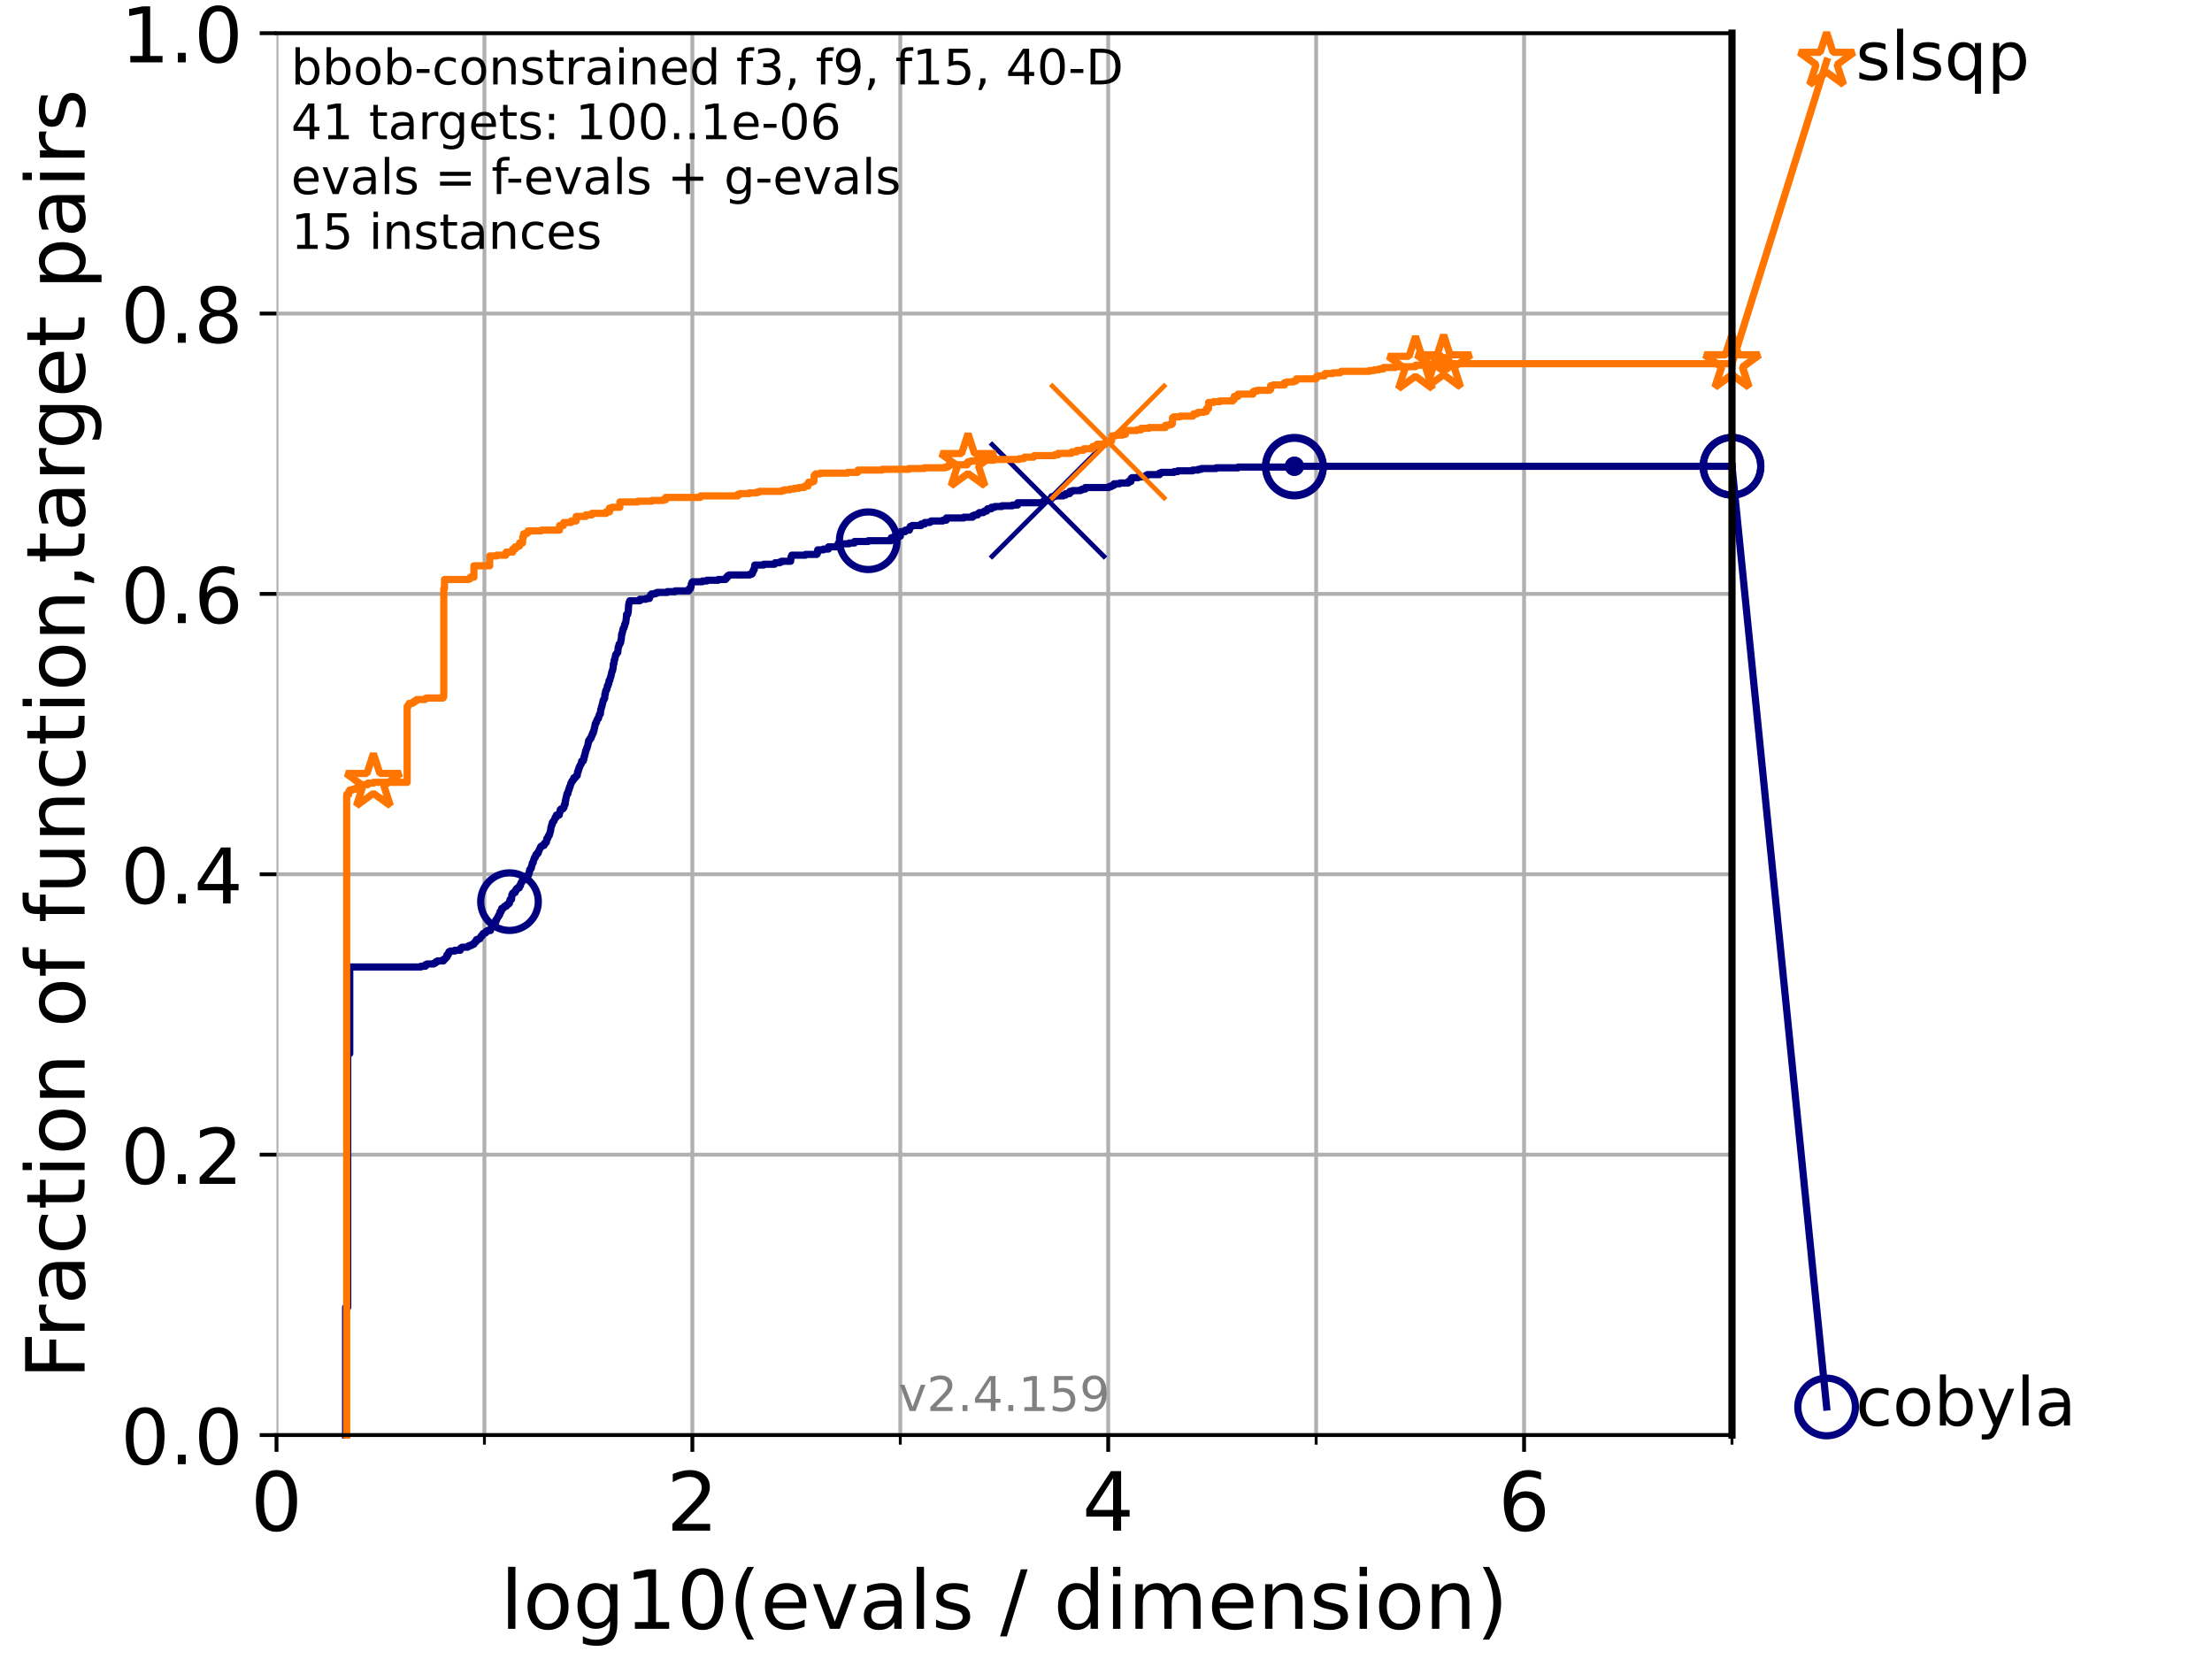 <?xml version="1.0" encoding="utf-8" standalone="no"?>
<!DOCTYPE svg PUBLIC "-//W3C//DTD SVG 1.1//EN"
  "http://www.w3.org/Graphics/SVG/1.1/DTD/svg11.dtd">
<!-- Created with matplotlib (https://matplotlib.org/) -->
<svg height="345.6pt" version="1.1" viewBox="0 0 460.8 345.6" width="460.8pt" xmlns="http://www.w3.org/2000/svg" xmlns:xlink="http://www.w3.org/1999/xlink">
 <defs>
  <style type="text/css">*{stroke-linecap:butt;stroke-linejoin:round;}</style>
 </defs>
 <g id="figure_1">
  <g id="patch_1">
   <path d="M 0 345.6 
L 460.8 345.6 
L 460.8 0 
L 0 0 
z
" style="fill:#ffffff;"/>
  </g>
  <g id="axes_1">
   <g id="patch_2">
    <path d="M 57.6 298.944 
L 360.806 298.944 
L 360.806 6.912 
L 57.6 6.912 
z
" style="fill:#ffffff;"/>
   </g>
   <g id="matplotlib.axis_1">
    <g id="xtick_1">
     <g id="line2d_1">
      <path clip-path="url(#pb25c9e52d6)" d="M 57.6 298.944 
L 57.6 6.912 
" style="fill:none;stroke:#b0b0b0;stroke-linecap:square;stroke-width:0.8;"/>
     </g>
     <g id="line2d_2">
      <defs>
       <path d="M 0 0 
L 0 3.5 
" id="m0a44d17d55" style="stroke:#000000;stroke-width:0.8;"/>
      </defs>
      <g>
       <use style="stroke:#000000;stroke-width:0.8;" x="57.6" xlink:href="#m0a44d17d55" y="298.944"/>
      </g>
     </g>
     <g id="text_1">
      <!-- 0 -->
      <g transform="translate(52.192 318.861)scale(0.17 -0.17)">
       <defs>
        <path d="M 31.781 66.406 
Q 24.172 66.406 20.328 58.906 
Q 16.5 51.422 16.5 36.375 
Q 16.5 21.391 20.328 13.891 
Q 24.172 6.391 31.781 6.391 
Q 39.453 6.391 43.281 13.891 
Q 47.125 21.391 47.125 36.375 
Q 47.125 51.422 43.281 58.906 
Q 39.453 66.406 31.781 66.406 
z
M 31.781 74.219 
Q 44.047 74.219 50.516 64.516 
Q 56.984 54.828 56.984 36.375 
Q 56.984 17.969 50.516 8.266 
Q 44.047 -1.422 31.781 -1.422 
Q 19.531 -1.422 13.062 8.266 
Q 6.594 17.969 6.594 36.375 
Q 6.594 54.828 13.062 64.516 
Q 19.531 74.219 31.781 74.219 
z
" id="DejaVuSans-48"/>
       </defs>
       <use xlink:href="#DejaVuSans-48"/>
      </g>
     </g>
    </g>
    <g id="xtick_2">
     <g id="line2d_3">
      <path clip-path="url(#pb25c9e52d6)" d="M 144.23 298.944 
L 144.23 6.912 
" style="fill:none;stroke:#b0b0b0;stroke-linecap:square;stroke-width:0.8;"/>
     </g>
     <g id="line2d_4">
      <g>
       <use style="stroke:#000000;stroke-width:0.8;" x="144.23" xlink:href="#m0a44d17d55" y="298.944"/>
      </g>
     </g>
     <g id="text_2">
      <!-- 2 -->
      <g transform="translate(138.822 318.861)scale(0.17 -0.17)">
       <defs>
        <path d="M 19.188 8.297 
L 53.609 8.297 
L 53.609 0 
L 7.328 0 
L 7.328 8.297 
Q 12.938 14.109 22.625 23.891 
Q 32.328 33.688 34.812 36.531 
Q 39.547 41.844 41.422 45.531 
Q 43.312 49.219 43.312 52.781 
Q 43.312 58.594 39.234 62.25 
Q 35.156 65.922 28.609 65.922 
Q 23.969 65.922 18.812 64.312 
Q 13.672 62.703 7.812 59.422 
L 7.812 69.391 
Q 13.766 71.781 18.938 73 
Q 24.125 74.219 28.422 74.219 
Q 39.75 74.219 46.484 68.547 
Q 53.219 62.891 53.219 53.422 
Q 53.219 48.922 51.531 44.891 
Q 49.859 40.875 45.406 35.406 
Q 44.188 33.984 37.641 27.219 
Q 31.109 20.453 19.188 8.297 
z
" id="DejaVuSans-50"/>
       </defs>
       <use xlink:href="#DejaVuSans-50"/>
      </g>
     </g>
    </g>
    <g id="xtick_3">
     <g id="line2d_5">
      <path clip-path="url(#pb25c9e52d6)" d="M 230.861 298.944 
L 230.861 6.912 
" style="fill:none;stroke:#b0b0b0;stroke-linecap:square;stroke-width:0.8;"/>
     </g>
     <g id="line2d_6">
      <g>
       <use style="stroke:#000000;stroke-width:0.8;" x="230.861" xlink:href="#m0a44d17d55" y="298.944"/>
      </g>
     </g>
     <g id="text_3">
      <!-- 4 -->
      <g transform="translate(225.453 318.861)scale(0.17 -0.17)">
       <defs>
        <path d="M 37.797 64.312 
L 12.891 25.391 
L 37.797 25.391 
z
M 35.203 72.906 
L 47.609 72.906 
L 47.609 25.391 
L 58.016 25.391 
L 58.016 17.188 
L 47.609 17.188 
L 47.609 0 
L 37.797 0 
L 37.797 17.188 
L 4.891 17.188 
L 4.891 26.703 
z
" id="DejaVuSans-52"/>
       </defs>
       <use xlink:href="#DejaVuSans-52"/>
      </g>
     </g>
    </g>
    <g id="xtick_4">
     <g id="line2d_7">
      <path clip-path="url(#pb25c9e52d6)" d="M 317.491 298.944 
L 317.491 6.912 
" style="fill:none;stroke:#b0b0b0;stroke-linecap:square;stroke-width:0.8;"/>
     </g>
     <g id="line2d_8">
      <g>
       <use style="stroke:#000000;stroke-width:0.8;" x="317.491" xlink:href="#m0a44d17d55" y="298.944"/>
      </g>
     </g>
     <g id="text_4">
      <!-- 6 -->
      <g transform="translate(312.083 318.861)scale(0.17 -0.17)">
       <defs>
        <path d="M 33.016 40.375 
Q 26.375 40.375 22.484 35.828 
Q 18.609 31.297 18.609 23.391 
Q 18.609 15.531 22.484 10.953 
Q 26.375 6.391 33.016 6.391 
Q 39.656 6.391 43.531 10.953 
Q 47.406 15.531 47.406 23.391 
Q 47.406 31.297 43.531 35.828 
Q 39.656 40.375 33.016 40.375 
z
M 52.594 71.297 
L 52.594 62.312 
Q 48.875 64.062 45.094 64.984 
Q 41.312 65.922 37.594 65.922 
Q 27.828 65.922 22.672 59.328 
Q 17.531 52.734 16.797 39.406 
Q 19.672 43.656 24.016 45.922 
Q 28.375 48.188 33.594 48.188 
Q 44.578 48.188 50.953 41.516 
Q 57.328 34.859 57.328 23.391 
Q 57.328 12.156 50.688 5.359 
Q 44.047 -1.422 33.016 -1.422 
Q 20.359 -1.422 13.672 8.266 
Q 6.984 17.969 6.984 36.375 
Q 6.984 53.656 15.188 63.938 
Q 23.391 74.219 37.203 74.219 
Q 40.922 74.219 44.703 73.484 
Q 48.484 72.75 52.594 71.297 
z
" id="DejaVuSans-54"/>
       </defs>
       <use xlink:href="#DejaVuSans-54"/>
      </g>
     </g>
    </g>
    <g id="xtick_5">
     <g id="line2d_9">
      <path clip-path="url(#pb25c9e52d6)" d="M 100.915 298.944 
L 100.915 6.912 
" style="fill:none;stroke:#b0b0b0;stroke-linecap:square;stroke-width:0.8;"/>
     </g>
     <g id="line2d_10">
      <defs>
       <path d="M 0 0 
L 0 2 
" id="md9a322bf96" style="stroke:#000000;stroke-width:0.6;"/>
      </defs>
      <g>
       <use style="stroke:#000000;stroke-width:0.6;" x="100.915" xlink:href="#md9a322bf96" y="298.944"/>
      </g>
     </g>
    </g>
    <g id="xtick_6">
     <g id="line2d_11">
      <path clip-path="url(#pb25c9e52d6)" d="M 187.546 298.944 
L 187.546 6.912 
" style="fill:none;stroke:#b0b0b0;stroke-linecap:square;stroke-width:0.8;"/>
     </g>
     <g id="line2d_12">
      <g>
       <use style="stroke:#000000;stroke-width:0.6;" x="187.546" xlink:href="#md9a322bf96" y="298.944"/>
      </g>
     </g>
    </g>
    <g id="xtick_7">
     <g id="line2d_13">
      <path clip-path="url(#pb25c9e52d6)" d="M 274.176 298.944 
L 274.176 6.912 
" style="fill:none;stroke:#b0b0b0;stroke-linecap:square;stroke-width:0.8;"/>
     </g>
     <g id="line2d_14">
      <g>
       <use style="stroke:#000000;stroke-width:0.6;" x="274.176" xlink:href="#md9a322bf96" y="298.944"/>
      </g>
     </g>
    </g>
    <g id="xtick_8">
     <g id="line2d_15">
      <path clip-path="url(#pb25c9e52d6)" d="M 360.806 298.944 
L 360.806 6.912 
" style="fill:none;stroke:#b0b0b0;stroke-linecap:square;stroke-width:0.8;"/>
     </g>
     <g id="line2d_16">
      <g>
       <use style="stroke:#000000;stroke-width:0.6;" x="360.806" xlink:href="#md9a322bf96" y="298.944"/>
      </g>
     </g>
    </g>
    <g id="text_5">
     <!-- log10(evals / dimension) -->
     <g transform="translate(104.239 339.314)scale(0.17 -0.17)">
      <defs>
       <path d="M 9.422 75.984 
L 18.406 75.984 
L 18.406 0 
L 9.422 0 
z
" id="DejaVuSans-108"/>
       <path d="M 30.609 48.391 
Q 23.391 48.391 19.188 42.75 
Q 14.984 37.109 14.984 27.297 
Q 14.984 17.484 19.156 11.844 
Q 23.344 6.203 30.609 6.203 
Q 37.797 6.203 41.984 11.859 
Q 46.188 17.531 46.188 27.297 
Q 46.188 37.016 41.984 42.703 
Q 37.797 48.391 30.609 48.391 
z
M 30.609 56 
Q 42.328 56 49.016 48.375 
Q 55.719 40.766 55.719 27.297 
Q 55.719 13.875 49.016 6.219 
Q 42.328 -1.422 30.609 -1.422 
Q 18.844 -1.422 12.172 6.219 
Q 5.516 13.875 5.516 27.297 
Q 5.516 40.766 12.172 48.375 
Q 18.844 56 30.609 56 
z
" id="DejaVuSans-111"/>
       <path d="M 45.406 27.984 
Q 45.406 37.75 41.375 43.109 
Q 37.359 48.484 30.078 48.484 
Q 22.859 48.484 18.828 43.109 
Q 14.797 37.75 14.797 27.984 
Q 14.797 18.266 18.828 12.891 
Q 22.859 7.516 30.078 7.516 
Q 37.359 7.516 41.375 12.891 
Q 45.406 18.266 45.406 27.984 
z
M 54.391 6.781 
Q 54.391 -7.172 48.188 -13.984 
Q 42 -20.797 29.203 -20.797 
Q 24.469 -20.797 20.266 -20.094 
Q 16.062 -19.391 12.109 -17.922 
L 12.109 -9.188 
Q 16.062 -11.328 19.922 -12.344 
Q 23.781 -13.375 27.781 -13.375 
Q 36.625 -13.375 41.016 -8.766 
Q 45.406 -4.156 45.406 5.172 
L 45.406 9.625 
Q 42.625 4.781 38.281 2.391 
Q 33.938 0 27.875 0 
Q 17.828 0 11.672 7.656 
Q 5.516 15.328 5.516 27.984 
Q 5.516 40.672 11.672 48.328 
Q 17.828 56 27.875 56 
Q 33.938 56 38.281 53.609 
Q 42.625 51.219 45.406 46.391 
L 45.406 54.688 
L 54.391 54.688 
z
" id="DejaVuSans-103"/>
       <path d="M 12.406 8.297 
L 28.516 8.297 
L 28.516 63.922 
L 10.984 60.406 
L 10.984 69.391 
L 28.422 72.906 
L 38.281 72.906 
L 38.281 8.297 
L 54.391 8.297 
L 54.391 0 
L 12.406 0 
z
" id="DejaVuSans-49"/>
       <path d="M 31 75.875 
Q 24.469 64.656 21.281 53.656 
Q 18.109 42.672 18.109 31.391 
Q 18.109 20.125 21.312 9.062 
Q 24.516 -2 31 -13.188 
L 23.188 -13.188 
Q 15.875 -1.703 12.234 9.375 
Q 8.594 20.453 8.594 31.391 
Q 8.594 42.281 12.203 53.312 
Q 15.828 64.359 23.188 75.875 
z
" id="DejaVuSans-40"/>
       <path d="M 56.203 29.594 
L 56.203 25.203 
L 14.891 25.203 
Q 15.484 15.922 20.484 11.062 
Q 25.484 6.203 34.422 6.203 
Q 39.594 6.203 44.453 7.469 
Q 49.312 8.734 54.109 11.281 
L 54.109 2.781 
Q 49.266 0.734 44.188 -0.344 
Q 39.109 -1.422 33.891 -1.422 
Q 20.797 -1.422 13.156 6.188 
Q 5.516 13.812 5.516 26.812 
Q 5.516 40.234 12.766 48.109 
Q 20.016 56 32.328 56 
Q 43.359 56 49.781 48.891 
Q 56.203 41.797 56.203 29.594 
z
M 47.219 32.234 
Q 47.125 39.594 43.094 43.984 
Q 39.062 48.391 32.422 48.391 
Q 24.906 48.391 20.391 44.141 
Q 15.875 39.891 15.188 32.172 
z
" id="DejaVuSans-101"/>
       <path d="M 2.984 54.688 
L 12.5 54.688 
L 29.594 8.797 
L 46.688 54.688 
L 56.203 54.688 
L 35.688 0 
L 23.484 0 
z
" id="DejaVuSans-118"/>
       <path d="M 34.281 27.484 
Q 23.391 27.484 19.188 25 
Q 14.984 22.516 14.984 16.5 
Q 14.984 11.719 18.141 8.906 
Q 21.297 6.109 26.703 6.109 
Q 34.188 6.109 38.703 11.406 
Q 43.219 16.703 43.219 25.484 
L 43.219 27.484 
z
M 52.203 31.203 
L 52.203 0 
L 43.219 0 
L 43.219 8.297 
Q 40.141 3.328 35.547 0.953 
Q 30.953 -1.422 24.312 -1.422 
Q 15.922 -1.422 10.953 3.297 
Q 6 8.016 6 15.922 
Q 6 25.141 12.172 29.828 
Q 18.359 34.516 30.609 34.516 
L 43.219 34.516 
L 43.219 35.406 
Q 43.219 41.609 39.141 45 
Q 35.062 48.391 27.688 48.391 
Q 23 48.391 18.547 47.266 
Q 14.109 46.141 10.016 43.891 
L 10.016 52.203 
Q 14.938 54.109 19.578 55.047 
Q 24.219 56 28.609 56 
Q 40.484 56 46.344 49.844 
Q 52.203 43.703 52.203 31.203 
z
" id="DejaVuSans-97"/>
       <path d="M 44.281 53.078 
L 44.281 44.578 
Q 40.484 46.531 36.375 47.5 
Q 32.281 48.484 27.875 48.484 
Q 21.188 48.484 17.844 46.438 
Q 14.5 44.391 14.5 40.281 
Q 14.5 37.156 16.891 35.375 
Q 19.281 33.594 26.516 31.984 
L 29.594 31.297 
Q 39.156 29.25 43.188 25.516 
Q 47.219 21.781 47.219 15.094 
Q 47.219 7.469 41.188 3.016 
Q 35.156 -1.422 24.609 -1.422 
Q 20.219 -1.422 15.453 -0.562 
Q 10.688 0.297 5.422 2 
L 5.422 11.281 
Q 10.406 8.688 15.234 7.391 
Q 20.062 6.109 24.812 6.109 
Q 31.156 6.109 34.562 8.281 
Q 37.984 10.453 37.984 14.406 
Q 37.984 18.062 35.516 20.016 
Q 33.062 21.969 24.703 23.781 
L 21.578 24.516 
Q 13.234 26.266 9.516 29.906 
Q 5.812 33.547 5.812 39.891 
Q 5.812 47.609 11.281 51.797 
Q 16.75 56 26.812 56 
Q 31.781 56 36.172 55.266 
Q 40.578 54.547 44.281 53.078 
z
" id="DejaVuSans-115"/>
       <path id="DejaVuSans-32"/>
       <path d="M 25.391 72.906 
L 33.688 72.906 
L 8.297 -9.281 
L 0 -9.281 
z
" id="DejaVuSans-47"/>
       <path d="M 45.406 46.391 
L 45.406 75.984 
L 54.391 75.984 
L 54.391 0 
L 45.406 0 
L 45.406 8.203 
Q 42.578 3.328 38.25 0.953 
Q 33.938 -1.422 27.875 -1.422 
Q 17.969 -1.422 11.734 6.484 
Q 5.516 14.406 5.516 27.297 
Q 5.516 40.188 11.734 48.094 
Q 17.969 56 27.875 56 
Q 33.938 56 38.25 53.625 
Q 42.578 51.266 45.406 46.391 
z
M 14.797 27.297 
Q 14.797 17.391 18.875 11.75 
Q 22.953 6.109 30.078 6.109 
Q 37.203 6.109 41.297 11.75 
Q 45.406 17.391 45.406 27.297 
Q 45.406 37.203 41.297 42.844 
Q 37.203 48.484 30.078 48.484 
Q 22.953 48.484 18.875 42.844 
Q 14.797 37.203 14.797 27.297 
z
" id="DejaVuSans-100"/>
       <path d="M 9.422 54.688 
L 18.406 54.688 
L 18.406 0 
L 9.422 0 
z
M 9.422 75.984 
L 18.406 75.984 
L 18.406 64.594 
L 9.422 64.594 
z
" id="DejaVuSans-105"/>
       <path d="M 52 44.188 
Q 55.375 50.25 60.062 53.125 
Q 64.75 56 71.094 56 
Q 79.641 56 84.281 50.016 
Q 88.922 44.047 88.922 33.016 
L 88.922 0 
L 79.891 0 
L 79.891 32.719 
Q 79.891 40.578 77.094 44.375 
Q 74.312 48.188 68.609 48.188 
Q 61.625 48.188 57.562 43.547 
Q 53.516 38.922 53.516 30.906 
L 53.516 0 
L 44.484 0 
L 44.484 32.719 
Q 44.484 40.625 41.703 44.406 
Q 38.922 48.188 33.109 48.188 
Q 26.219 48.188 22.156 43.531 
Q 18.109 38.875 18.109 30.906 
L 18.109 0 
L 9.078 0 
L 9.078 54.688 
L 18.109 54.688 
L 18.109 46.188 
Q 21.188 51.219 25.484 53.609 
Q 29.781 56 35.688 56 
Q 41.656 56 45.828 52.969 
Q 50 49.953 52 44.188 
z
" id="DejaVuSans-109"/>
       <path d="M 54.891 33.016 
L 54.891 0 
L 45.906 0 
L 45.906 32.719 
Q 45.906 40.484 42.875 44.328 
Q 39.844 48.188 33.797 48.188 
Q 26.516 48.188 22.312 43.547 
Q 18.109 38.922 18.109 30.906 
L 18.109 0 
L 9.078 0 
L 9.078 54.688 
L 18.109 54.688 
L 18.109 46.188 
Q 21.344 51.125 25.703 53.562 
Q 30.078 56 35.797 56 
Q 45.219 56 50.047 50.172 
Q 54.891 44.344 54.891 33.016 
z
" id="DejaVuSans-110"/>
       <path d="M 8.016 75.875 
L 15.828 75.875 
Q 23.141 64.359 26.781 53.312 
Q 30.422 42.281 30.422 31.391 
Q 30.422 20.453 26.781 9.375 
Q 23.141 -1.703 15.828 -13.188 
L 8.016 -13.188 
Q 14.5 -2 17.703 9.062 
Q 20.906 20.125 20.906 31.391 
Q 20.906 42.672 17.703 53.656 
Q 14.5 64.656 8.016 75.875 
z
" id="DejaVuSans-41"/>
      </defs>
      <use xlink:href="#DejaVuSans-108"/>
      <use x="27.783" xlink:href="#DejaVuSans-111"/>
      <use x="88.965" xlink:href="#DejaVuSans-103"/>
      <use x="152.441" xlink:href="#DejaVuSans-49"/>
      <use x="216.064" xlink:href="#DejaVuSans-48"/>
      <use x="279.688" xlink:href="#DejaVuSans-40"/>
      <use x="318.701" xlink:href="#DejaVuSans-101"/>
      <use x="380.225" xlink:href="#DejaVuSans-118"/>
      <use x="439.404" xlink:href="#DejaVuSans-97"/>
      <use x="500.684" xlink:href="#DejaVuSans-108"/>
      <use x="528.467" xlink:href="#DejaVuSans-115"/>
      <use x="580.566" xlink:href="#DejaVuSans-32"/>
      <use x="612.354" xlink:href="#DejaVuSans-47"/>
      <use x="646.045" xlink:href="#DejaVuSans-32"/>
      <use x="677.832" xlink:href="#DejaVuSans-100"/>
      <use x="741.309" xlink:href="#DejaVuSans-105"/>
      <use x="769.092" xlink:href="#DejaVuSans-109"/>
      <use x="866.504" xlink:href="#DejaVuSans-101"/>
      <use x="928.027" xlink:href="#DejaVuSans-110"/>
      <use x="991.406" xlink:href="#DejaVuSans-115"/>
      <use x="1043.506" xlink:href="#DejaVuSans-105"/>
      <use x="1071.289" xlink:href="#DejaVuSans-111"/>
      <use x="1132.471" xlink:href="#DejaVuSans-110"/>
      <use x="1195.85" xlink:href="#DejaVuSans-41"/>
     </g>
    </g>
   </g>
   <g id="matplotlib.axis_2">
    <g id="ytick_1">
     <g id="line2d_17">
      <path clip-path="url(#pb25c9e52d6)" d="M 57.6 298.944 
L 360.806 298.944 
" style="fill:none;stroke:#b0b0b0;stroke-linecap:square;stroke-width:0.8;"/>
     </g>
     <g id="line2d_18">
      <defs>
       <path d="M 0 0 
L -3.5 0 
" id="m94bc532872" style="stroke:#000000;stroke-width:0.8;"/>
      </defs>
      <g>
       <use style="stroke:#000000;stroke-width:0.8;" x="57.6" xlink:href="#m94bc532872" y="298.944"/>
      </g>
     </g>
     <g id="text_6">
      <!-- 0.0 -->
      <g transform="translate(25.155 305.023)scale(0.16 -0.16)">
       <defs>
        <path d="M 10.688 12.406 
L 21 12.406 
L 21 0 
L 10.688 0 
z
" id="DejaVuSans-46"/>
       </defs>
       <use xlink:href="#DejaVuSans-48"/>
       <use x="63.623" xlink:href="#DejaVuSans-46"/>
       <use x="95.41" xlink:href="#DejaVuSans-48"/>
      </g>
     </g>
    </g>
    <g id="ytick_2">
     <g id="line2d_19">
      <path clip-path="url(#pb25c9e52d6)" d="M 57.6 240.538 
L 360.806 240.538 
" style="fill:none;stroke:#b0b0b0;stroke-linecap:square;stroke-width:0.8;"/>
     </g>
     <g id="line2d_20">
      <g>
       <use style="stroke:#000000;stroke-width:0.8;" x="57.6" xlink:href="#m94bc532872" y="240.538"/>
      </g>
     </g>
     <g id="text_7">
      <!-- 0.2 -->
      <g transform="translate(25.155 246.616)scale(0.16 -0.16)">
       <use xlink:href="#DejaVuSans-48"/>
       <use x="63.623" xlink:href="#DejaVuSans-46"/>
       <use x="95.41" xlink:href="#DejaVuSans-50"/>
      </g>
     </g>
    </g>
    <g id="ytick_3">
     <g id="line2d_21">
      <path clip-path="url(#pb25c9e52d6)" d="M 57.6 182.131 
L 360.806 182.131 
" style="fill:none;stroke:#b0b0b0;stroke-linecap:square;stroke-width:0.8;"/>
     </g>
     <g id="line2d_22">
      <g>
       <use style="stroke:#000000;stroke-width:0.8;" x="57.6" xlink:href="#m94bc532872" y="182.131"/>
      </g>
     </g>
     <g id="text_8">
      <!-- 0.4 -->
      <g transform="translate(25.155 188.21)scale(0.16 -0.16)">
       <use xlink:href="#DejaVuSans-48"/>
       <use x="63.623" xlink:href="#DejaVuSans-46"/>
       <use x="95.41" xlink:href="#DejaVuSans-52"/>
      </g>
     </g>
    </g>
    <g id="ytick_4">
     <g id="line2d_23">
      <path clip-path="url(#pb25c9e52d6)" d="M 57.6 123.725 
L 360.806 123.725 
" style="fill:none;stroke:#b0b0b0;stroke-linecap:square;stroke-width:0.8;"/>
     </g>
     <g id="line2d_24">
      <g>
       <use style="stroke:#000000;stroke-width:0.8;" x="57.6" xlink:href="#m94bc532872" y="123.725"/>
      </g>
     </g>
     <g id="text_9">
      <!-- 0.6 -->
      <g transform="translate(25.155 129.804)scale(0.16 -0.16)">
       <use xlink:href="#DejaVuSans-48"/>
       <use x="63.623" xlink:href="#DejaVuSans-46"/>
       <use x="95.41" xlink:href="#DejaVuSans-54"/>
      </g>
     </g>
    </g>
    <g id="ytick_5">
     <g id="line2d_25">
      <path clip-path="url(#pb25c9e52d6)" d="M 57.6 65.318 
L 360.806 65.318 
" style="fill:none;stroke:#b0b0b0;stroke-linecap:square;stroke-width:0.8;"/>
     </g>
     <g id="line2d_26">
      <g>
       <use style="stroke:#000000;stroke-width:0.8;" x="57.6" xlink:href="#m94bc532872" y="65.318"/>
      </g>
     </g>
     <g id="text_10">
      <!-- 0.8 -->
      <g transform="translate(25.155 71.397)scale(0.16 -0.16)">
       <defs>
        <path d="M 31.781 34.625 
Q 24.75 34.625 20.719 30.859 
Q 16.703 27.094 16.703 20.516 
Q 16.703 13.922 20.719 10.156 
Q 24.75 6.391 31.781 6.391 
Q 38.812 6.391 42.859 10.172 
Q 46.922 13.969 46.922 20.516 
Q 46.922 27.094 42.891 30.859 
Q 38.875 34.625 31.781 34.625 
z
M 21.922 38.812 
Q 15.578 40.375 12.031 44.719 
Q 8.5 49.078 8.5 55.328 
Q 8.5 64.062 14.719 69.141 
Q 20.953 74.219 31.781 74.219 
Q 42.672 74.219 48.875 69.141 
Q 55.078 64.062 55.078 55.328 
Q 55.078 49.078 51.531 44.719 
Q 48 40.375 41.703 38.812 
Q 48.828 37.156 52.797 32.312 
Q 56.781 27.484 56.781 20.516 
Q 56.781 9.906 50.312 4.234 
Q 43.844 -1.422 31.781 -1.422 
Q 19.734 -1.422 13.25 4.234 
Q 6.781 9.906 6.781 20.516 
Q 6.781 27.484 10.781 32.312 
Q 14.797 37.156 21.922 38.812 
z
M 18.312 54.391 
Q 18.312 48.734 21.844 45.562 
Q 25.391 42.391 31.781 42.391 
Q 38.141 42.391 41.719 45.562 
Q 45.312 48.734 45.312 54.391 
Q 45.312 60.062 41.719 63.234 
Q 38.141 66.406 31.781 66.406 
Q 25.391 66.406 21.844 63.234 
Q 18.312 60.062 18.312 54.391 
z
" id="DejaVuSans-56"/>
       </defs>
       <use xlink:href="#DejaVuSans-48"/>
       <use x="63.623" xlink:href="#DejaVuSans-46"/>
       <use x="95.41" xlink:href="#DejaVuSans-56"/>
      </g>
     </g>
    </g>
    <g id="ytick_6">
     <g id="line2d_27">
      <path clip-path="url(#pb25c9e52d6)" d="M 57.6 6.912 
L 360.806 6.912 
" style="fill:none;stroke:#b0b0b0;stroke-linecap:square;stroke-width:0.8;"/>
     </g>
     <g id="line2d_28">
      <g>
       <use style="stroke:#000000;stroke-width:0.8;" x="57.6" xlink:href="#m94bc532872" y="6.912"/>
      </g>
     </g>
     <g id="text_11">
      <!-- 1.0 -->
      <g transform="translate(25.155 12.991)scale(0.16 -0.16)">
       <use xlink:href="#DejaVuSans-49"/>
       <use x="63.623" xlink:href="#DejaVuSans-46"/>
       <use x="95.41" xlink:href="#DejaVuSans-48"/>
      </g>
     </g>
    </g>
    <g id="text_12">
     <!-- Fraction of function,target pairs -->
     <g transform="translate(17.62 287.313)rotate(-90)scale(0.17 -0.17)">
      <defs>
       <path d="M 9.812 72.906 
L 51.703 72.906 
L 51.703 64.594 
L 19.672 64.594 
L 19.672 43.109 
L 48.578 43.109 
L 48.578 34.812 
L 19.672 34.812 
L 19.672 0 
L 9.812 0 
z
" id="DejaVuSans-70"/>
       <path d="M 41.109 46.297 
Q 39.594 47.172 37.812 47.578 
Q 36.031 48 33.891 48 
Q 26.266 48 22.188 43.047 
Q 18.109 38.094 18.109 28.812 
L 18.109 0 
L 9.078 0 
L 9.078 54.688 
L 18.109 54.688 
L 18.109 46.188 
Q 20.953 51.172 25.484 53.578 
Q 30.031 56 36.531 56 
Q 37.453 56 38.578 55.875 
Q 39.703 55.766 41.062 55.516 
z
" id="DejaVuSans-114"/>
       <path d="M 48.781 52.594 
L 48.781 44.188 
Q 44.969 46.297 41.141 47.344 
Q 37.312 48.391 33.406 48.391 
Q 24.656 48.391 19.812 42.844 
Q 14.984 37.312 14.984 27.297 
Q 14.984 17.281 19.812 11.734 
Q 24.656 6.203 33.406 6.203 
Q 37.312 6.203 41.141 7.25 
Q 44.969 8.297 48.781 10.406 
L 48.781 2.094 
Q 45.016 0.344 40.984 -0.531 
Q 36.969 -1.422 32.422 -1.422 
Q 20.062 -1.422 12.781 6.344 
Q 5.516 14.109 5.516 27.297 
Q 5.516 40.672 12.859 48.328 
Q 20.219 56 33.016 56 
Q 37.156 56 41.109 55.141 
Q 45.062 54.297 48.781 52.594 
z
" id="DejaVuSans-99"/>
       <path d="M 18.312 70.219 
L 18.312 54.688 
L 36.812 54.688 
L 36.812 47.703 
L 18.312 47.703 
L 18.312 18.016 
Q 18.312 11.328 20.141 9.422 
Q 21.969 7.516 27.594 7.516 
L 36.812 7.516 
L 36.812 0 
L 27.594 0 
Q 17.188 0 13.234 3.875 
Q 9.281 7.766 9.281 18.016 
L 9.281 47.703 
L 2.688 47.703 
L 2.688 54.688 
L 9.281 54.688 
L 9.281 70.219 
z
" id="DejaVuSans-116"/>
       <path d="M 37.109 75.984 
L 37.109 68.5 
L 28.516 68.5 
Q 23.688 68.5 21.797 66.547 
Q 19.922 64.594 19.922 59.516 
L 19.922 54.688 
L 34.719 54.688 
L 34.719 47.703 
L 19.922 47.703 
L 19.922 0 
L 10.891 0 
L 10.891 47.703 
L 2.297 47.703 
L 2.297 54.688 
L 10.891 54.688 
L 10.891 58.5 
Q 10.891 67.625 15.141 71.797 
Q 19.391 75.984 28.609 75.984 
z
" id="DejaVuSans-102"/>
       <path d="M 8.5 21.578 
L 8.5 54.688 
L 17.484 54.688 
L 17.484 21.922 
Q 17.484 14.156 20.5 10.266 
Q 23.531 6.391 29.594 6.391 
Q 36.859 6.391 41.078 11.031 
Q 45.312 15.672 45.312 23.688 
L 45.312 54.688 
L 54.297 54.688 
L 54.297 0 
L 45.312 0 
L 45.312 8.406 
Q 42.047 3.422 37.719 1 
Q 33.406 -1.422 27.688 -1.422 
Q 18.266 -1.422 13.375 4.438 
Q 8.5 10.297 8.5 21.578 
z
M 31.109 56 
z
" id="DejaVuSans-117"/>
       <path d="M 11.719 12.406 
L 22.016 12.406 
L 22.016 4 
L 14.016 -11.625 
L 7.719 -11.625 
L 11.719 4 
z
" id="DejaVuSans-44"/>
       <path d="M 18.109 8.203 
L 18.109 -20.797 
L 9.078 -20.797 
L 9.078 54.688 
L 18.109 54.688 
L 18.109 46.391 
Q 20.953 51.266 25.266 53.625 
Q 29.594 56 35.594 56 
Q 45.562 56 51.781 48.094 
Q 58.016 40.188 58.016 27.297 
Q 58.016 14.406 51.781 6.484 
Q 45.562 -1.422 35.594 -1.422 
Q 29.594 -1.422 25.266 0.953 
Q 20.953 3.328 18.109 8.203 
z
M 48.688 27.297 
Q 48.688 37.203 44.609 42.844 
Q 40.531 48.484 33.406 48.484 
Q 26.266 48.484 22.188 42.844 
Q 18.109 37.203 18.109 27.297 
Q 18.109 17.391 22.188 11.75 
Q 26.266 6.109 33.406 6.109 
Q 40.531 6.109 44.609 11.75 
Q 48.688 17.391 48.688 27.297 
z
" id="DejaVuSans-112"/>
      </defs>
      <use xlink:href="#DejaVuSans-70"/>
      <use x="50.27" xlink:href="#DejaVuSans-114"/>
      <use x="91.383" xlink:href="#DejaVuSans-97"/>
      <use x="152.662" xlink:href="#DejaVuSans-99"/>
      <use x="207.643" xlink:href="#DejaVuSans-116"/>
      <use x="246.852" xlink:href="#DejaVuSans-105"/>
      <use x="274.635" xlink:href="#DejaVuSans-111"/>
      <use x="335.816" xlink:href="#DejaVuSans-110"/>
      <use x="399.195" xlink:href="#DejaVuSans-32"/>
      <use x="430.982" xlink:href="#DejaVuSans-111"/>
      <use x="492.164" xlink:href="#DejaVuSans-102"/>
      <use x="527.369" xlink:href="#DejaVuSans-32"/>
      <use x="559.156" xlink:href="#DejaVuSans-102"/>
      <use x="594.361" xlink:href="#DejaVuSans-117"/>
      <use x="657.74" xlink:href="#DejaVuSans-110"/>
      <use x="721.119" xlink:href="#DejaVuSans-99"/>
      <use x="776.1" xlink:href="#DejaVuSans-116"/>
      <use x="815.309" xlink:href="#DejaVuSans-105"/>
      <use x="843.092" xlink:href="#DejaVuSans-111"/>
      <use x="904.273" xlink:href="#DejaVuSans-110"/>
      <use x="967.652" xlink:href="#DejaVuSans-44"/>
      <use x="999.439" xlink:href="#DejaVuSans-116"/>
      <use x="1038.648" xlink:href="#DejaVuSans-97"/>
      <use x="1099.928" xlink:href="#DejaVuSans-114"/>
      <use x="1139.291" xlink:href="#DejaVuSans-103"/>
      <use x="1202.768" xlink:href="#DejaVuSans-101"/>
      <use x="1264.291" xlink:href="#DejaVuSans-116"/>
      <use x="1303.5" xlink:href="#DejaVuSans-32"/>
      <use x="1335.287" xlink:href="#DejaVuSans-112"/>
      <use x="1398.764" xlink:href="#DejaVuSans-97"/>
      <use x="1460.043" xlink:href="#DejaVuSans-105"/>
      <use x="1487.826" xlink:href="#DejaVuSans-114"/>
      <use x="1528.939" xlink:href="#DejaVuSans-115"/>
     </g>
    </g>
   </g>
   <g id="line2d_29">
    <defs>
     <path d="M 0 1.5 
C 0.398 1.5 0.779 1.342 1.061 1.061 
C 1.342 0.779 1.5 0.398 1.5 0 
C 1.5 -0.398 1.342 -0.779 1.061 -1.061 
C 0.779 -1.342 0.398 -1.5 0 -1.5 
C -0.398 -1.5 -0.779 -1.342 -1.061 -1.061 
C -1.342 -0.779 -1.5 -0.398 -1.5 0 
C -1.5 0.398 -1.342 0.779 -1.061 1.061 
C -0.779 1.342 -0.398 1.5 0 1.5 
z
" id="m2e138c6581" style="stroke:#000080;"/>
    </defs>
    <g>
     <use style="fill:#000080;stroke:#000080;" x="269.648" xlink:href="#m2e138c6581" y="97.133"/>
     <use style="fill:#000080;stroke:#000080;" x="269.648" xlink:href="#m2e138c6581" y="97.133"/>
    </g>
   </g>
   <g id="line2d_30">
    <path d="M 72 298.944 
L 72 272.352 
L 72.432 272.352 
L 72.432 219.486 
L 72.855 219.486 
L 72.855 201.442 
L 87.687 201.442 
L 87.687 201.283 
L 88.614 201.283 
L 88.614 200.967 
L 88.972 200.967 
L 88.972 200.809 
L 90.341 200.809 
L 90.341 200.65 
L 90.668 200.65 
L 90.668 200.492 
L 90.83 200.492 
L 90.83 200.334 
L 91.148 200.334 
L 91.148 200.175 
L 92.372 200.175 
L 92.372 199.859 
L 92.666 199.859 
L 92.666 199.701 
L 92.812 199.701 
L 92.812 199.542 
L 92.956 199.542 
L 92.956 199.384 
L 93.099 199.384 
L 93.099 198.909 
L 93.382 198.909 
L 93.382 198.593 
L 93.521 198.593 
L 93.521 198.276 
L 93.798 198.276 
L 93.798 198.118 
L 94.736 198.118 
L 94.736 197.959 
L 95.876 197.959 
L 95.876 197.643 
L 95.999 197.643 
L 95.999 197.485 
L 96.241 197.485 
L 96.241 197.326 
L 97.41 197.326 
L 97.41 197.168 
L 97.635 197.168 
L 97.635 197.01 
L 98.078 197.01 
L 98.078 196.852 
L 98.403 196.852 
L 98.403 196.693 
L 98.723 196.693 
L 98.828 196.377 
L 98.933 196.377 
L 98.933 196.218 
L 99.141 196.218 
L 99.244 195.744 
L 99.651 195.744 
L 99.651 195.585 
L 99.95 195.585 
L 100.049 195.269 
L 100.147 195.269 
L 100.245 194.952 
L 100.439 194.952 
L 100.535 194.636 
L 100.631 194.636 
L 100.631 194.477 
L 100.915 194.477 
L 100.915 194.319 
L 101.195 194.319 
L 101.288 194.002 
L 101.562 194.002 
L 101.562 193.844 
L 102.188 193.844 
L 102.276 193.369 
L 102.363 193.369 
L 102.45 193.053 
L 102.708 193.053 
L 102.793 192.578 
L 102.878 192.578 
L 102.963 192.261 
L 103.047 192.261 
L 103.047 192.103 
L 103.297 192.103 
L 103.297 191.628 
L 103.462 191.628 
L 103.544 191.312 
L 103.626 191.312 
L 103.707 190.995 
L 103.788 190.995 
L 103.788 190.837 
L 103.949 190.837 
L 103.949 190.52 
L 104.108 190.52 
L 104.188 189.887 
L 104.423 189.887 
L 104.501 189.254 
L 104.809 189.254 
L 104.809 189.096 
L 104.962 189.096 
L 104.962 188.937 
L 105.113 188.937 
L 105.113 188.779 
L 105.485 188.779 
L 105.559 188.463 
L 105.778 188.463 
L 105.778 188.304 
L 105.995 188.304 
L 105.995 188.146 
L 106.138 188.146 
L 106.209 187.513 
L 106.28 187.513 
L 106.28 187.355 
L 106.561 187.355 
L 106.63 186.405 
L 106.768 186.405 
L 106.768 186.088 
L 106.974 186.088 
L 106.974 185.93 
L 107.312 185.93 
L 107.379 185.455 
L 107.578 185.455 
L 107.578 185.139 
L 107.775 185.139 
L 107.775 184.98 
L 108.163 184.98 
L 108.226 184.505 
L 108.417 184.505 
L 108.48 184.031 
L 108.543 184.031 
L 108.543 183.872 
L 108.668 183.872 
L 108.73 183.556 
L 108.792 183.556 
L 108.854 183.239 
L 109.639 183.239 
L 109.639 182.923 
L 109.815 182.923 
L 109.874 182.606 
L 109.932 182.606 
L 109.932 182.289 
L 110.106 182.289 
L 110.164 181.973 
L 110.221 181.973 
L 110.278 181.498 
L 110.336 181.498 
L 110.336 181.182 
L 110.449 181.182 
L 110.449 181.023 
L 110.562 181.023 
L 110.562 180.865 
L 110.675 180.865 
L 110.73 180.39 
L 110.786 180.39 
L 110.897 179.757 
L 111.062 179.757 
L 111.172 179.124 
L 111.226 179.124 
L 111.335 178.649 
L 111.496 178.649 
L 111.603 178.174 
L 111.656 178.174 
L 111.656 178.016 
L 111.868 178.016 
L 111.92 177.699 
L 112.128 177.699 
L 112.232 177.224 
L 112.283 177.224 
L 112.386 176.908 
L 112.437 176.908 
L 112.539 176.591 
L 112.589 176.591 
L 112.589 176.433 
L 112.74 176.433 
L 112.74 176.275 
L 112.989 176.275 
L 112.989 176.116 
L 113.333 176.116 
L 113.43 175.642 
L 113.67 175.642 
L 113.67 175.483 
L 113.813 175.483 
L 113.907 174.692 
L 114.095 174.692 
L 114.188 174.217 
L 114.281 174.217 
L 114.281 174.059 
L 114.419 174.059 
L 114.51 173.584 
L 114.556 173.584 
L 114.647 173.109 
L 114.692 173.109 
L 114.782 172.318 
L 114.827 172.318 
L 114.917 171.843 
L 115.006 171.843 
L 115.051 171.368 
L 115.139 171.368 
L 115.139 171.21 
L 115.271 171.21 
L 115.271 171.051 
L 115.402 171.051 
L 115.489 170.735 
L 115.532 170.735 
L 115.619 170.418 
L 115.662 170.418 
L 115.662 170.26 
L 115.875 170.26 
L 115.918 169.785 
L 116.502 169.785 
L 116.543 169.31 
L 116.624 169.31 
L 116.706 168.677 
L 116.868 168.677 
L 116.868 168.519 
L 117.266 168.519 
L 117.345 168.202 
L 117.501 168.202 
L 117.579 167.569 
L 117.734 167.569 
L 117.772 166.778 
L 117.849 166.778 
L 117.925 166.145 
L 117.963 166.145 
L 118.039 165.67 
L 118.077 165.67 
L 118.114 165.353 
L 118.302 165.353 
L 118.339 164.878 
L 118.414 164.878 
L 118.488 164.404 
L 118.598 164.404 
L 118.635 163.929 
L 118.745 163.929 
L 118.854 163.454 
L 118.89 163.454 
L 118.926 163.137 
L 119.034 163.137 
L 119.106 162.821 
L 119.177 162.821 
L 119.177 162.662 
L 119.319 162.662 
L 119.319 162.504 
L 119.46 162.504 
L 119.53 162.029 
L 119.842 162.029 
L 119.842 161.871 
L 119.979 161.871 
L 120.081 161.554 
L 120.25 161.554 
L 120.318 160.763 
L 120.451 160.763 
L 120.484 160.288 
L 120.584 160.288 
L 120.65 159.813 
L 120.748 159.813 
L 120.814 159.497 
L 120.879 159.497 
L 120.976 159.18 
L 121.073 159.18 
L 121.17 158.547 
L 121.488 158.547 
L 121.519 158.23 
L 121.613 158.23 
L 121.676 157.597 
L 121.769 157.597 
L 121.862 156.964 
L 121.924 156.964 
L 122.016 156.331 
L 122.107 156.331 
L 122.199 155.856 
L 122.289 155.856 
L 122.38 155.381 
L 122.44 155.381 
L 122.529 154.748 
L 122.589 154.748 
L 122.619 154.273 
L 122.766 154.273 
L 122.766 154.115 
L 122.884 154.115 
L 122.942 153.799 
L 123.116 153.799 
L 123.203 153.324 
L 123.318 153.324 
L 123.346 153.007 
L 123.432 153.007 
L 123.46 152.691 
L 123.601 152.691 
L 123.658 152.216 
L 123.742 152.216 
L 123.825 151.583 
L 123.881 151.583 
L 123.992 150.791 
L 124.102 150.791 
L 124.129 150.475 
L 124.265 150.475 
L 124.347 150 
L 124.401 150 
L 124.508 149.683 
L 124.669 149.683 
L 124.775 149.05 
L 124.88 149.05 
L 124.907 148.734 
L 125.064 148.734 
L 125.142 147.784 
L 125.219 147.784 
L 125.322 147.151 
L 125.399 147.151 
L 125.502 146.518 
L 125.552 146.518 
L 125.654 145.884 
L 125.729 145.884 
L 125.729 145.726 
L 125.855 145.726 
L 125.929 145.41 
L 125.979 145.41 
L 126.004 144.618 
L 126.103 144.618 
L 126.152 143.985 
L 126.226 143.985 
L 126.275 143.668 
L 126.396 143.668 
L 126.493 143.194 
L 126.517 143.194 
L 126.517 142.877 
L 126.661 142.877 
L 126.733 142.402 
L 126.828 142.402 
L 126.876 141.769 
L 127.017 141.769 
L 127.111 141.294 
L 127.134 141.294 
L 127.204 140.978 
L 127.25 140.978 
L 127.343 140.503 
L 127.366 140.503 
L 127.435 140.028 
L 127.481 140.028 
L 127.527 139.711 
L 127.618 139.711 
L 127.709 139.078 
L 127.731 139.078 
L 127.777 138.287 
L 127.889 138.287 
L 127.956 137.495 
L 128.045 137.495 
L 128.156 136.862 
L 128.178 136.862 
L 128.244 136.387 
L 128.354 136.387 
L 128.354 136.229 
L 128.485 136.229 
L 128.571 135.913 
L 128.701 135.913 
L 128.786 134.805 
L 128.872 134.805 
L 128.978 134.171 
L 129.146 134.171 
L 129.251 133.855 
L 129.293 133.855 
L 129.376 133.222 
L 129.417 133.222 
L 129.5 132.114 
L 129.582 132.114 
L 129.643 131.639 
L 129.704 131.639 
L 129.745 131.164 
L 129.826 131.164 
L 129.846 130.848 
L 129.967 130.848 
L 130.047 130.531 
L 130.087 130.531 
L 130.127 130.056 
L 130.226 130.056 
L 130.286 129.74 
L 130.345 129.74 
L 130.443 128.948 
L 130.462 128.948 
L 130.521 127.998 
L 130.754 127.998 
L 130.85 127.524 
L 130.869 127.524 
L 130.964 125.941 
L 131.002 125.941 
L 131.059 125.466 
L 131.154 125.466 
L 131.21 125.149 
L 133.298 125.149 
L 133.298 124.833 
L 134.55 124.833 
L 134.55 124.674 
L 135.276 124.674 
L 135.381 124.2 
L 135.501 124.2 
L 135.561 123.883 
L 135.724 123.883 
L 135.724 123.725 
L 136.478 123.725 
L 136.478 123.567 
L 136.899 123.567 
L 136.899 123.408 
L 138.975 123.408 
L 138.975 123.25 
L 140.629 123.25 
L 140.629 123.092 
L 143.497 123.092 
L 143.585 122.617 
L 143.817 122.617 
L 143.913 122.3 
L 143.941 122.3 
L 144.018 121.667 
L 144.056 121.667 
L 144.131 121.351 
L 144.254 121.351 
L 144.254 121.192 
L 146.291 121.192 
L 146.291 121.034 
L 147.252 121.034 
L 147.252 120.876 
L 149.606 120.876 
L 149.606 120.717 
L 151.152 120.717 
L 151.152 120.559 
L 151.295 120.559 
L 151.32 120.243 
L 151.57 120.243 
L 151.615 119.926 
L 151.899 119.926 
L 151.899 119.768 
L 156.195 119.768 
L 156.195 119.609 
L 156.629 119.609 
L 156.629 119.451 
L 156.755 119.451 
L 156.827 118.976 
L 156.961 118.976 
L 156.98 118.66 
L 157.123 118.66 
L 157.232 117.71 
L 159.075 117.71 
L 159.075 117.552 
L 161.35 117.552 
L 161.35 117.393 
L 161.471 117.393 
L 161.471 117.235 
L 162.43 117.235 
L 162.43 117.077 
L 162.801 117.077 
L 162.801 116.919 
L 164.706 116.919 
L 164.798 115.969 
L 164.892 115.969 
L 164.946 115.652 
L 167.806 115.652 
L 167.806 115.494 
L 170.148 115.494 
L 170.148 115.336 
L 170.269 115.336 
L 170.342 114.544 
L 171.515 114.544 
L 171.515 114.386 
L 172.57 114.386 
L 172.595 113.911 
L 174.492 113.911 
L 174.567 113.278 
L 176.887 113.278 
L 176.887 113.12 
L 177.997 113.12 
L 178.013 112.803 
L 180.866 112.803 
L 180.866 112.645 
L 185.624 112.645 
L 185.678 112.012 
L 186.121 112.012 
L 186.121 111.854 
L 186.367 111.854 
L 186.367 111.695 
L 187.565 111.695 
L 187.643 110.746 
L 188.575 110.746 
L 188.588 110.429 
L 189.439 110.429 
L 189.459 109.954 
L 189.638 109.954 
L 189.643 109.638 
L 190.003 109.638 
L 190.003 109.479 
L 191.885 109.479 
L 191.888 109.163 
L 192.627 109.163 
L 192.63 108.846 
L 193.7 108.846 
L 193.7 108.688 
L 193.97 108.688 
L 193.97 108.53 
L 196.412 108.53 
L 196.412 108.371 
L 197.119 108.371 
L 197.151 107.897 
L 200.796 107.897 
L 200.796 107.738 
L 202.595 107.738 
L 202.615 107.422 
L 203.039 107.422 
L 203.039 107.263 
L 203.665 107.263 
L 203.665 107.105 
L 203.779 107.105 
L 203.779 106.947 
L 203.998 106.947 
L 203.998 106.789 
L 204.842 106.789 
L 204.842 106.63 
L 205.047 106.63 
L 205.047 106.472 
L 205.535 106.472 
L 205.617 106.155 
L 205.71 106.155 
L 205.71 105.997 
L 206.506 105.997 
L 206.514 105.681 
L 207.205 105.681 
L 207.205 105.522 
L 208.697 105.522 
L 208.697 105.364 
L 210.912 105.364 
L 210.912 105.206 
L 212 105.206 
L 212.009 104.731 
L 217.326 104.731 
L 217.327 104.414 
L 217.527 104.414 
L 217.527 104.256 
L 218.723 104.256 
L 218.743 103.939 
L 219.018 103.939 
L 219.108 103.465 
L 219.73 103.465 
L 219.73 103.306 
L 221.479 103.306 
L 221.479 103.148 
L 221.99 103.148 
L 222.024 102.831 
L 222.817 102.831 
L 222.875 102.357 
L 223.428 102.357 
L 223.428 102.198 
L 225.093 102.198 
L 225.093 102.04 
L 225.459 102.04 
L 225.459 101.882 
L 226.09 101.882 
L 226.09 101.565 
L 230.966 101.565 
L 230.966 101.407 
L 231.404 101.407 
L 231.404 101.249 
L 231.719 101.249 
L 231.719 101.09 
L 232.077 101.09 
L 232.077 100.774 
L 233.281 100.774 
L 233.281 100.615 
L 235.048 100.615 
L 235.051 100.299 
L 235.606 100.299 
L 235.642 99.666 
L 235.807 99.666 
L 235.807 99.508 
L 237.107 99.508 
L 237.107 99.349 
L 238.66 99.349 
L 238.725 99.033 
L 239.016 99.033 
L 239.016 98.874 
L 241.526 98.874 
L 241.526 98.558 
L 241.947 98.558 
L 241.947 98.4 
L 244.578 98.4 
L 244.578 98.241 
L 245.341 98.241 
L 245.341 98.083 
L 248.438 98.083 
L 248.438 97.925 
L 249.598 97.925 
L 249.598 97.766 
L 250.256 97.766 
L 250.256 97.608 
L 253.337 97.608 
L 253.337 97.45 
L 257.936 97.45 
L 257.936 97.292 
L 269.648 97.292 
L 269.648 97.133 
L 360.806 97.133 
L 360.806 97.133 
" style="fill:none;stroke:#000080;stroke-linecap:square;stroke-width:1.5;"/>
   </g>
   <g id="line2d_31">
    <defs>
     <path d="M 0 6 
C 1.591 6 3.117 5.368 4.243 4.243 
C 5.368 3.117 6 1.591 6 0 
C 6 -1.591 5.368 -3.117 4.243 -4.243 
C 3.117 -5.368 1.591 -6 0 -6 
C -1.591 -6 -3.117 -5.368 -4.243 -4.243 
C -5.368 -3.117 -6 -1.591 -6 0 
C -6 1.591 -5.368 3.117 -4.243 4.243 
C -3.117 5.368 -1.591 6 0 6 
z
" id="m57dfb460fe" style="stroke:#000080;stroke-width:1.5;"/>
    </defs>
    <g>
     <use style="fill-opacity:0;stroke:#000080;stroke-width:1.5;" x="106.138" xlink:href="#m57dfb460fe" y="187.829"/>
     <use style="fill-opacity:0;stroke:#000080;stroke-width:1.5;" x="180.866" xlink:href="#m57dfb460fe" y="112.645"/>
     <use style="fill-opacity:0;stroke:#000080;stroke-width:1.5;" x="269.648" xlink:href="#m57dfb460fe" y="97.292"/>
     <use style="fill-opacity:0;stroke:#000080;stroke-width:1.5;" x="269.648" xlink:href="#m57dfb460fe" y="97.133"/>
     <use style="fill-opacity:0;stroke:#000080;stroke-width:1.5;" x="360.806" xlink:href="#m57dfb460fe" y="97.133"/>
    </g>
   </g>
   <g id="line2d_32">
    <path style="fill:none;stroke:#000080;stroke-linecap:square;stroke-width:1.5;"/>
    <g/>
   </g>
   <g id="line2d_33">
    <path clip-path="url(#pb25c9e52d6)" d="M 218.318 104.256 
" style="fill:none;stroke:#000080;stroke-linecap:square;stroke-width:1.5;"/>
    <defs>
     <path d="M -12 12 
L 12 -12 
M -12 -12 
L 12 12 
" id="m1be04a6f62" style="stroke:#000080;"/>
    </defs>
    <g clip-path="url(#pb25c9e52d6)">
     <use style="fill:#000080;stroke:#000080;" x="218.318" xlink:href="#m1be04a6f62" y="104.256"/>
    </g>
   </g>
   <g id="line2d_34">
    <defs>
     <path d="M 0 1.5 
C 0.398 1.5 0.779 1.342 1.061 1.061 
C 1.342 0.779 1.5 0.398 1.5 0 
C 1.5 -0.398 1.342 -0.779 1.061 -1.061 
C 0.779 -1.342 0.398 -1.5 0 -1.5 
C -0.398 -1.5 -0.779 -1.342 -1.061 -1.061 
C -1.342 -0.779 -1.5 -0.398 -1.5 0 
C -1.5 0.398 -1.342 0.779 -1.061 1.061 
C -0.779 1.342 -0.398 1.5 0 1.5 
z
" id="m3b6897b8c4" style="stroke:#ff7500;"/>
    </defs>
    <g>
     <use style="fill:#ff7500;stroke:#ff7500;" x="300.739" xlink:href="#m3b6897b8c4" y="75.765"/>
     <use style="fill:#ff7500;stroke:#ff7500;" x="300.739" xlink:href="#m3b6897b8c4" y="75.765"/>
    </g>
   </g>
   <g id="line2d_35">
    <path d="M 72.217 298.944 
L 72.217 165.511 
L 72.645 165.511 
L 72.645 164.878 
L 72.855 164.878 
L 72.855 164.562 
L 73.472 164.562 
L 73.472 164.404 
L 74.069 164.404 
L 74.069 164.245 
L 74.457 164.245 
L 74.457 163.929 
L 74.837 163.929 
L 74.837 163.77 
L 75.024 163.77 
L 75.024 163.612 
L 75.393 163.612 
L 75.393 163.454 
L 76.63 163.454 
L 76.63 163.137 
L 77.79 163.137 
L 77.79 162.979 
L 84.819 162.979 
L 84.819 147.151 
L 85.039 147.151 
L 85.148 146.676 
L 85.256 146.676 
L 85.256 146.518 
L 85.894 146.518 
L 85.894 146.359 
L 86.205 146.359 
L 86.307 146.043 
L 86.712 146.043 
L 86.812 145.726 
L 88.523 145.726 
L 88.523 145.568 
L 88.794 145.568 
L 88.794 145.41 
L 92.298 145.41 
L 92.298 145.093 
L 92.446 145.093 
L 92.446 122.617 
L 92.593 122.617 
L 92.593 120.717 
L 97.635 120.717 
L 97.635 120.559 
L 97.968 120.559 
L 97.968 120.243 
L 98.723 120.243 
L 98.723 117.868 
L 102.011 117.868 
L 102.011 115.811 
L 103.503 115.811 
L 103.503 115.652 
L 105.374 115.652 
L 105.448 115.019 
L 106.803 115.019 
L 106.803 114.386 
L 107.312 114.386 
L 107.312 113.911 
L 107.905 113.911 
L 107.905 113.753 
L 108.226 113.753 
L 108.226 113.12 
L 108.854 113.12 
L 108.915 111.854 
L 109.068 111.854 
L 109.068 111.22 
L 109.55 111.22 
L 109.55 111.062 
L 109.903 111.062 
L 109.99 110.587 
L 112.79 110.587 
L 112.79 110.429 
L 116.563 110.429 
L 116.563 109.479 
L 117.365 109.479 
L 117.423 108.846 
L 118.98 108.846 
L 118.98 108.53 
L 120.03 108.53 
L 120.03 107.58 
L 122.016 107.58 
L 122.016 107.263 
L 123.275 107.263 
L 123.275 106.947 
L 126.238 106.947 
L 126.238 106.63 
L 126.97 106.63 
L 126.97 105.839 
L 127.458 105.839 
L 127.458 105.681 
L 129.125 105.681 
L 129.125 104.573 
L 132.855 104.573 
L 132.855 104.414 
L 135.776 104.414 
L 135.776 104.256 
L 138.135 104.256 
L 138.135 104.098 
L 138.68 104.098 
L 138.68 103.623 
L 145.86 103.623 
L 145.946 103.306 
L 153.679 103.306 
L 153.685 102.99 
L 154.162 102.99 
L 154.162 102.831 
L 156.111 102.831 
L 156.111 102.673 
L 157.649 102.673 
L 157.649 102.515 
L 158.205 102.515 
L 158.205 102.357 
L 162.877 102.357 
L 162.877 102.198 
L 163.347 102.198 
L 163.347 102.04 
L 164.547 102.04 
L 164.547 101.882 
L 165.438 101.882 
L 165.438 101.723 
L 166.407 101.723 
L 166.407 101.565 
L 167.499 101.565 
L 167.499 101.407 
L 167.623 101.407 
L 167.623 101.249 
L 168.327 101.249 
L 168.341 100.615 
L 168.454 100.615 
L 168.454 100.457 
L 169.16 100.457 
L 169.16 100.299 
L 169.542 100.299 
L 169.611 99.033 
L 169.755 99.033 
L 169.755 98.874 
L 169.919 98.874 
L 169.919 98.716 
L 170.873 98.716 
L 170.873 98.558 
L 176.578 98.558 
L 176.578 98.4 
L 178.659 98.4 
L 178.726 97.925 
L 183.798 97.925 
L 183.798 97.766 
L 189.328 97.766 
L 189.328 97.608 
L 192.545 97.608 
L 192.545 97.45 
L 196.89 97.45 
L 196.89 97.292 
L 197.423 97.292 
L 197.423 97.133 
L 197.659 97.133 
L 197.682 96.817 
L 201.482 96.817 
L 201.482 96.342 
L 201.658 96.342 
L 201.658 96.184 
L 202.247 96.184 
L 202.247 96.025 
L 203.372 96.025 
L 203.372 95.867 
L 207.062 95.867 
L 207.062 95.709 
L 212.303 95.709 
L 212.303 95.55 
L 213.267 95.55 
L 213.267 95.392 
L 213.422 95.392 
L 213.422 95.234 
L 215.32 95.234 
L 215.32 95.076 
L 215.445 95.076 
L 215.445 94.917 
L 219.652 94.917 
L 219.652 94.759 
L 220.406 94.759 
L 220.406 94.442 
L 223.187 94.442 
L 223.187 94.284 
L 223.307 94.284 
L 223.307 94.126 
L 224.343 94.126 
L 224.343 93.809 
L 225.671 93.809 
L 225.777 93.493 
L 227.578 93.493 
L 227.606 93.018 
L 228.114 93.018 
L 228.114 92.86 
L 228.5 92.86 
L 228.519 92.543 
L 230.249 92.543 
L 230.307 92.068 
L 231.001 92.068 
L 231.001 91.91 
L 231.534 91.91 
L 231.622 90.802 
L 232.346 90.802 
L 232.346 90.644 
L 233.837 90.644 
L 233.837 90.485 
L 234.443 90.485 
L 234.475 89.694 
L 236.822 89.694 
L 236.822 89.536 
L 237.73 89.536 
L 237.732 89.219 
L 239.392 89.219 
L 239.392 89.061 
L 242.757 89.061 
L 242.768 88.586 
L 243.597 88.586 
L 243.597 88.428 
L 244.077 88.428 
L 244.077 88.269 
L 244.238 88.269 
L 244.261 87.003 
L 244.481 87.003 
L 244.481 86.845 
L 245.779 86.845 
L 245.779 86.687 
L 248.479 86.687 
L 248.479 86.528 
L 248.645 86.528 
L 248.647 86.212 
L 249.333 86.212 
L 249.333 86.053 
L 249.596 86.053 
L 249.596 85.895 
L 250.776 85.895 
L 250.776 85.737 
L 251.327 85.737 
L 251.347 85.104 
L 251.767 85.104 
L 251.77 83.838 
L 252.8 83.838 
L 252.8 83.679 
L 254.107 83.679 
L 254.107 83.521 
L 256.79 83.521 
L 256.804 83.204 
L 257.117 83.204 
L 257.123 82.571 
L 257.904 82.571 
L 257.912 82.096 
L 261.017 82.096 
L 261.029 81.622 
L 261.284 81.622 
L 261.284 81.463 
L 261.912 81.463 
L 261.912 81.305 
L 264.477 81.305 
L 264.477 81.147 
L 264.688 81.147 
L 264.689 80.355 
L 265.215 80.355 
L 265.215 80.197 
L 267.571 80.197 
L 267.572 79.722 
L 268.024 79.722 
L 268.024 79.564 
L 269.416 79.564 
L 269.416 79.406 
L 269.911 79.406 
L 269.911 79.247 
L 270.071 79.247 
L 270.071 78.931 
L 274.123 78.931 
L 274.123 78.772 
L 274.25 78.772 
L 274.251 78.456 
L 274.572 78.456 
L 274.572 78.298 
L 275.915 78.298 
L 275.916 77.981 
L 276.037 77.981 
L 276.037 77.823 
L 277.668 77.823 
L 277.668 77.664 
L 279.169 77.664 
L 279.169 77.506 
L 279.418 77.506 
L 279.418 77.348 
L 285.276 77.348 
L 285.276 77.19 
L 286.291 77.19 
L 286.291 77.031 
L 287.254 77.031 
L 287.254 76.873 
L 288.169 76.873 
L 288.17 76.556 
L 290.677 76.556 
L 290.677 76.398 
L 294.869 76.398 
L 294.869 76.082 
L 300.274 76.082 
L 300.274 75.923 
L 300.739 75.923 
L 300.739 75.765 
L 360.806 75.765 
L 360.806 75.765 
" style="fill:none;stroke:#ff7500;stroke-linecap:square;stroke-width:1.5;"/>
   </g>
   <g id="line2d_36">
    <defs>
     <path d="M 0 -6 
L -1.347 -1.854 
L -5.706 -1.854 
L -2.18 0.708 
L -3.527 4.854 
L -0 2.292 
L 3.527 4.854 
L 2.18 0.708 
L 5.706 -1.854 
L 1.347 -1.854 
z
" id="m4df9c8d23d" style="stroke:#ff7500;stroke-linejoin:bevel;stroke-width:1.5;"/>
    </defs>
    <g>
     <use style="fill-opacity:0;stroke:#ff7500;stroke-linejoin:bevel;stroke-width:1.5;" x="77.79" xlink:href="#m4df9c8d23d" y="162.979"/>
     <use style="fill-opacity:0;stroke:#ff7500;stroke-linejoin:bevel;stroke-width:1.5;" x="201.658" xlink:href="#m4df9c8d23d" y="96.342"/>
     <use style="fill-opacity:0;stroke:#ff7500;stroke-linejoin:bevel;stroke-width:1.5;" x="294.869" xlink:href="#m4df9c8d23d" y="76.082"/>
     <use style="fill-opacity:0;stroke:#ff7500;stroke-linejoin:bevel;stroke-width:1.5;" x="300.739" xlink:href="#m4df9c8d23d" y="75.765"/>
     <use style="fill-opacity:0;stroke:#ff7500;stroke-linejoin:bevel;stroke-width:1.5;" x="360.806" xlink:href="#m4df9c8d23d" y="75.765"/>
    </g>
   </g>
   <g id="line2d_37">
    <path style="fill:none;stroke:#ff7500;stroke-linecap:square;stroke-width:1.5;"/>
    <g/>
   </g>
   <g id="line2d_38">
    <path clip-path="url(#pb25c9e52d6)" d="M 230.863 92.068 
" style="fill:none;stroke:#ff7500;stroke-linecap:square;stroke-width:1.5;"/>
    <defs>
     <path d="M -12 12 
L 12 -12 
M -12 -12 
L 12 12 
" id="mda645bb1da" style="stroke:#ff7500;"/>
    </defs>
    <g clip-path="url(#pb25c9e52d6)">
     <use style="fill:#ff7500;stroke:#ff7500;" x="230.863" xlink:href="#mda645bb1da" y="92.068"/>
    </g>
   </g>
   <g id="line2d_39">
    <path d="M 360.806 97.133 
L 380.515 293.103 
" style="fill:none;stroke:#000080;stroke-linecap:square;stroke-width:1.5;"/>
    <g>
     <use style="fill-opacity:0;stroke:#000080;stroke-width:1.5;" x="360.806" xlink:href="#m57dfb460fe" y="97.133"/>
     <use style="fill-opacity:0;stroke:#000080;stroke-width:1.5;" x="380.515" xlink:href="#m57dfb460fe" y="293.103"/>
    </g>
   </g>
   <g id="line2d_40">
    <path d="M 360.806 75.765 
L 380.515 12.753 
" style="fill:none;stroke:#ff7500;stroke-linecap:square;stroke-width:1.5;"/>
    <g>
     <use style="fill-opacity:0;stroke:#ff7500;stroke-linejoin:bevel;stroke-width:1.5;" x="360.806" xlink:href="#m4df9c8d23d" y="75.765"/>
     <use style="fill-opacity:0;stroke:#ff7500;stroke-linejoin:bevel;stroke-width:1.5;" x="380.515" xlink:href="#m4df9c8d23d" y="12.753"/>
    </g>
   </g>
   <g id="line2d_41">
    <path d="M 360.806 298.944 
L 360.806 6.912 
" style="fill:none;stroke:#000000;stroke-linecap:square;stroke-width:1.5;"/>
   </g>
   <g id="patch_3">
    <path d="M 57.6 298.944 
L 360.806 298.944 
" style="fill:none;stroke:#000000;stroke-linecap:square;stroke-linejoin:miter;stroke-width:0.8;"/>
   </g>
   <g id="patch_4">
    <path d="M 57.6 6.912 
L 360.806 6.912 
" style="fill:none;stroke:#000000;stroke-linecap:square;stroke-linejoin:miter;stroke-width:0.8;"/>
   </g>
   <g id="text_13">
    <!-- cobyla -->
    <g transform="translate(386.579 296.966)scale(0.14 -0.14)">
     <defs>
      <path d="M 48.688 27.297 
Q 48.688 37.203 44.609 42.844 
Q 40.531 48.484 33.406 48.484 
Q 26.266 48.484 22.188 42.844 
Q 18.109 37.203 18.109 27.297 
Q 18.109 17.391 22.188 11.75 
Q 26.266 6.109 33.406 6.109 
Q 40.531 6.109 44.609 11.75 
Q 48.688 17.391 48.688 27.297 
z
M 18.109 46.391 
Q 20.953 51.266 25.266 53.625 
Q 29.594 56 35.594 56 
Q 45.562 56 51.781 48.094 
Q 58.016 40.188 58.016 27.297 
Q 58.016 14.406 51.781 6.484 
Q 45.562 -1.422 35.594 -1.422 
Q 29.594 -1.422 25.266 0.953 
Q 20.953 3.328 18.109 8.203 
L 18.109 0 
L 9.078 0 
L 9.078 75.984 
L 18.109 75.984 
z
" id="DejaVuSans-98"/>
      <path d="M 32.172 -5.078 
Q 28.375 -14.844 24.75 -17.812 
Q 21.141 -20.797 15.094 -20.797 
L 7.906 -20.797 
L 7.906 -13.281 
L 13.188 -13.281 
Q 16.891 -13.281 18.938 -11.516 
Q 21 -9.766 23.484 -3.219 
L 25.094 0.875 
L 2.984 54.688 
L 12.5 54.688 
L 29.594 11.922 
L 46.688 54.688 
L 56.203 54.688 
z
" id="DejaVuSans-121"/>
     </defs>
     <use xlink:href="#DejaVuSans-99"/>
     <use x="54.98" xlink:href="#DejaVuSans-111"/>
     <use x="116.162" xlink:href="#DejaVuSans-98"/>
     <use x="179.639" xlink:href="#DejaVuSans-121"/>
     <use x="238.818" xlink:href="#DejaVuSans-108"/>
     <use x="266.602" xlink:href="#DejaVuSans-97"/>
    </g>
   </g>
   <g id="text_14">
    <!-- slsqp -->
    <g transform="translate(386.579 16.616)scale(0.14 -0.14)">
     <defs>
      <path d="M 14.797 27.297 
Q 14.797 17.391 18.875 11.75 
Q 22.953 6.109 30.078 6.109 
Q 37.203 6.109 41.297 11.75 
Q 45.406 17.391 45.406 27.297 
Q 45.406 37.203 41.297 42.844 
Q 37.203 48.484 30.078 48.484 
Q 22.953 48.484 18.875 42.844 
Q 14.797 37.203 14.797 27.297 
z
M 45.406 8.203 
Q 42.578 3.328 38.25 0.953 
Q 33.938 -1.422 27.875 -1.422 
Q 17.969 -1.422 11.734 6.484 
Q 5.516 14.406 5.516 27.297 
Q 5.516 40.188 11.734 48.094 
Q 17.969 56 27.875 56 
Q 33.938 56 38.25 53.625 
Q 42.578 51.266 45.406 46.391 
L 45.406 54.688 
L 54.391 54.688 
L 54.391 -20.797 
L 45.406 -20.797 
z
" id="DejaVuSans-113"/>
     </defs>
     <use xlink:href="#DejaVuSans-115"/>
     <use x="52.1" xlink:href="#DejaVuSans-108"/>
     <use x="79.883" xlink:href="#DejaVuSans-115"/>
     <use x="131.982" xlink:href="#DejaVuSans-113"/>
     <use x="195.459" xlink:href="#DejaVuSans-112"/>
    </g>
   </g>
   <g id="text_15">
    <!-- bbob-constrained f3, f9, f15, 40-D -->
    <g transform="translate(60.632 17.583)scale(0.102 -0.102)">
     <defs>
      <path d="M 4.891 31.391 
L 31.203 31.391 
L 31.203 23.391 
L 4.891 23.391 
z
" id="DejaVuSans-45"/>
      <path d="M 40.578 39.312 
Q 47.656 37.797 51.625 33 
Q 55.609 28.219 55.609 21.188 
Q 55.609 10.406 48.188 4.484 
Q 40.766 -1.422 27.094 -1.422 
Q 22.516 -1.422 17.656 -0.516 
Q 12.797 0.391 7.625 2.203 
L 7.625 11.719 
Q 11.719 9.328 16.594 8.109 
Q 21.484 6.891 26.812 6.891 
Q 36.078 6.891 40.938 10.547 
Q 45.797 14.203 45.797 21.188 
Q 45.797 27.641 41.281 31.266 
Q 36.766 34.906 28.719 34.906 
L 20.219 34.906 
L 20.219 43.016 
L 29.109 43.016 
Q 36.375 43.016 40.234 45.922 
Q 44.094 48.828 44.094 54.297 
Q 44.094 59.906 40.109 62.906 
Q 36.141 65.922 28.719 65.922 
Q 24.656 65.922 20.016 65.031 
Q 15.375 64.156 9.812 62.312 
L 9.812 71.094 
Q 15.438 72.656 20.344 73.438 
Q 25.25 74.219 29.594 74.219 
Q 40.828 74.219 47.359 69.109 
Q 53.906 64.016 53.906 55.328 
Q 53.906 49.266 50.438 45.094 
Q 46.969 40.922 40.578 39.312 
z
" id="DejaVuSans-51"/>
      <path d="M 10.984 1.516 
L 10.984 10.5 
Q 14.703 8.734 18.5 7.812 
Q 22.312 6.891 25.984 6.891 
Q 35.75 6.891 40.891 13.453 
Q 46.047 20.016 46.781 33.406 
Q 43.953 29.203 39.594 26.953 
Q 35.25 24.703 29.984 24.703 
Q 19.047 24.703 12.672 31.312 
Q 6.297 37.938 6.297 49.422 
Q 6.297 60.641 12.938 67.422 
Q 19.578 74.219 30.609 74.219 
Q 43.266 74.219 49.922 64.516 
Q 56.594 54.828 56.594 36.375 
Q 56.594 19.141 48.406 8.859 
Q 40.234 -1.422 26.422 -1.422 
Q 22.703 -1.422 18.891 -0.688 
Q 15.094 0.047 10.984 1.516 
z
M 30.609 32.422 
Q 37.25 32.422 41.125 36.953 
Q 45.016 41.5 45.016 49.422 
Q 45.016 57.281 41.125 61.844 
Q 37.25 66.406 30.609 66.406 
Q 23.969 66.406 20.094 61.844 
Q 16.219 57.281 16.219 49.422 
Q 16.219 41.5 20.094 36.953 
Q 23.969 32.422 30.609 32.422 
z
" id="DejaVuSans-57"/>
      <path d="M 10.797 72.906 
L 49.516 72.906 
L 49.516 64.594 
L 19.828 64.594 
L 19.828 46.734 
Q 21.969 47.469 24.109 47.828 
Q 26.266 48.188 28.422 48.188 
Q 40.625 48.188 47.75 41.5 
Q 54.891 34.812 54.891 23.391 
Q 54.891 11.625 47.562 5.094 
Q 40.234 -1.422 26.906 -1.422 
Q 22.312 -1.422 17.547 -0.641 
Q 12.797 0.141 7.719 1.703 
L 7.719 11.625 
Q 12.109 9.234 16.797 8.062 
Q 21.484 6.891 26.703 6.891 
Q 35.156 6.891 40.078 11.328 
Q 45.016 15.766 45.016 23.391 
Q 45.016 31 40.078 35.438 
Q 35.156 39.891 26.703 39.891 
Q 22.75 39.891 18.812 39.016 
Q 14.891 38.141 10.797 36.281 
z
" id="DejaVuSans-53"/>
      <path d="M 19.672 64.797 
L 19.672 8.109 
L 31.594 8.109 
Q 46.688 8.109 53.688 14.938 
Q 60.688 21.781 60.688 36.531 
Q 60.688 51.172 53.688 57.984 
Q 46.688 64.797 31.594 64.797 
z
M 9.812 72.906 
L 30.078 72.906 
Q 51.266 72.906 61.172 64.094 
Q 71.094 55.281 71.094 36.531 
Q 71.094 17.672 61.125 8.828 
Q 51.172 0 30.078 0 
L 9.812 0 
z
" id="DejaVuSans-68"/>
     </defs>
     <use xlink:href="#DejaVuSans-98"/>
     <use x="63.477" xlink:href="#DejaVuSans-98"/>
     <use x="126.953" xlink:href="#DejaVuSans-111"/>
     <use x="188.135" xlink:href="#DejaVuSans-98"/>
     <use x="251.611" xlink:href="#DejaVuSans-45"/>
     <use x="287.695" xlink:href="#DejaVuSans-99"/>
     <use x="342.676" xlink:href="#DejaVuSans-111"/>
     <use x="403.857" xlink:href="#DejaVuSans-110"/>
     <use x="467.236" xlink:href="#DejaVuSans-115"/>
     <use x="519.336" xlink:href="#DejaVuSans-116"/>
     <use x="558.545" xlink:href="#DejaVuSans-114"/>
     <use x="599.658" xlink:href="#DejaVuSans-97"/>
     <use x="660.938" xlink:href="#DejaVuSans-105"/>
     <use x="688.721" xlink:href="#DejaVuSans-110"/>
     <use x="752.1" xlink:href="#DejaVuSans-101"/>
     <use x="813.623" xlink:href="#DejaVuSans-100"/>
     <use x="877.1" xlink:href="#DejaVuSans-32"/>
     <use x="908.887" xlink:href="#DejaVuSans-102"/>
     <use x="944.092" xlink:href="#DejaVuSans-51"/>
     <use x="1007.715" xlink:href="#DejaVuSans-44"/>
     <use x="1039.502" xlink:href="#DejaVuSans-32"/>
     <use x="1071.289" xlink:href="#DejaVuSans-102"/>
     <use x="1106.494" xlink:href="#DejaVuSans-57"/>
     <use x="1170.117" xlink:href="#DejaVuSans-44"/>
     <use x="1201.904" xlink:href="#DejaVuSans-32"/>
     <use x="1233.691" xlink:href="#DejaVuSans-102"/>
     <use x="1268.896" xlink:href="#DejaVuSans-49"/>
     <use x="1332.52" xlink:href="#DejaVuSans-53"/>
     <use x="1396.143" xlink:href="#DejaVuSans-44"/>
     <use x="1427.93" xlink:href="#DejaVuSans-32"/>
     <use x="1459.717" xlink:href="#DejaVuSans-52"/>
     <use x="1523.34" xlink:href="#DejaVuSans-48"/>
     <use x="1586.963" xlink:href="#DejaVuSans-45"/>
     <use x="1623.047" xlink:href="#DejaVuSans-68"/>
    </g>
    <!-- 41 targets: 100..1e-06 -->
    <g transform="translate(60.632 29.004)scale(0.102 -0.102)">
     <defs>
      <path d="M 11.719 12.406 
L 22.016 12.406 
L 22.016 0 
L 11.719 0 
z
M 11.719 51.703 
L 22.016 51.703 
L 22.016 39.312 
L 11.719 39.312 
z
" id="DejaVuSans-58"/>
     </defs>
     <use xlink:href="#DejaVuSans-52"/>
     <use x="63.623" xlink:href="#DejaVuSans-49"/>
     <use x="127.246" xlink:href="#DejaVuSans-32"/>
     <use x="159.033" xlink:href="#DejaVuSans-116"/>
     <use x="198.242" xlink:href="#DejaVuSans-97"/>
     <use x="259.521" xlink:href="#DejaVuSans-114"/>
     <use x="298.885" xlink:href="#DejaVuSans-103"/>
     <use x="362.361" xlink:href="#DejaVuSans-101"/>
     <use x="423.885" xlink:href="#DejaVuSans-116"/>
     <use x="463.094" xlink:href="#DejaVuSans-115"/>
     <use x="515.193" xlink:href="#DejaVuSans-58"/>
     <use x="548.885" xlink:href="#DejaVuSans-32"/>
     <use x="580.672" xlink:href="#DejaVuSans-49"/>
     <use x="644.295" xlink:href="#DejaVuSans-48"/>
     <use x="707.918" xlink:href="#DejaVuSans-48"/>
     <use x="771.541" xlink:href="#DejaVuSans-46"/>
     <use x="803.328" xlink:href="#DejaVuSans-46"/>
     <use x="835.115" xlink:href="#DejaVuSans-49"/>
     <use x="898.738" xlink:href="#DejaVuSans-101"/>
     <use x="960.262" xlink:href="#DejaVuSans-45"/>
     <use x="996.346" xlink:href="#DejaVuSans-48"/>
     <use x="1059.969" xlink:href="#DejaVuSans-54"/>
    </g>
    <!-- evals = f-evals + g-evals -->
    <g transform="translate(60.632 40.426)scale(0.102 -0.102)">
     <defs>
      <path d="M 10.594 45.406 
L 73.188 45.406 
L 73.188 37.203 
L 10.594 37.203 
z
M 10.594 25.484 
L 73.188 25.484 
L 73.188 17.188 
L 10.594 17.188 
z
" id="DejaVuSans-61"/>
      <path d="M 46 62.703 
L 46 35.5 
L 73.188 35.5 
L 73.188 27.203 
L 46 27.203 
L 46 0 
L 37.797 0 
L 37.797 27.203 
L 10.594 27.203 
L 10.594 35.5 
L 37.797 35.5 
L 37.797 62.703 
z
" id="DejaVuSans-43"/>
     </defs>
     <use xlink:href="#DejaVuSans-101"/>
     <use x="61.523" xlink:href="#DejaVuSans-118"/>
     <use x="120.703" xlink:href="#DejaVuSans-97"/>
     <use x="181.982" xlink:href="#DejaVuSans-108"/>
     <use x="209.766" xlink:href="#DejaVuSans-115"/>
     <use x="261.865" xlink:href="#DejaVuSans-32"/>
     <use x="293.652" xlink:href="#DejaVuSans-61"/>
     <use x="377.441" xlink:href="#DejaVuSans-32"/>
     <use x="409.229" xlink:href="#DejaVuSans-102"/>
     <use x="438.934" xlink:href="#DejaVuSans-45"/>
     <use x="475.018" xlink:href="#DejaVuSans-101"/>
     <use x="536.541" xlink:href="#DejaVuSans-118"/>
     <use x="595.721" xlink:href="#DejaVuSans-97"/>
     <use x="657" xlink:href="#DejaVuSans-108"/>
     <use x="684.783" xlink:href="#DejaVuSans-115"/>
     <use x="736.883" xlink:href="#DejaVuSans-32"/>
     <use x="768.67" xlink:href="#DejaVuSans-43"/>
     <use x="852.459" xlink:href="#DejaVuSans-32"/>
     <use x="884.246" xlink:href="#DejaVuSans-103"/>
     <use x="947.723" xlink:href="#DejaVuSans-45"/>
     <use x="983.807" xlink:href="#DejaVuSans-101"/>
     <use x="1045.33" xlink:href="#DejaVuSans-118"/>
     <use x="1104.51" xlink:href="#DejaVuSans-97"/>
     <use x="1165.789" xlink:href="#DejaVuSans-108"/>
     <use x="1193.572" xlink:href="#DejaVuSans-115"/>
    </g>
    <!-- 15 instances -->
    <g transform="translate(60.632 51.848)scale(0.102 -0.102)">
     <use xlink:href="#DejaVuSans-49"/>
     <use x="63.623" xlink:href="#DejaVuSans-53"/>
     <use x="127.246" xlink:href="#DejaVuSans-32"/>
     <use x="159.033" xlink:href="#DejaVuSans-105"/>
     <use x="186.816" xlink:href="#DejaVuSans-110"/>
     <use x="250.195" xlink:href="#DejaVuSans-115"/>
     <use x="302.295" xlink:href="#DejaVuSans-116"/>
     <use x="341.504" xlink:href="#DejaVuSans-97"/>
     <use x="402.783" xlink:href="#DejaVuSans-110"/>
     <use x="466.162" xlink:href="#DejaVuSans-99"/>
     <use x="521.143" xlink:href="#DejaVuSans-101"/>
     <use x="582.666" xlink:href="#DejaVuSans-115"/>
    </g>
   </g>
   <g id="text_16">
    <!-- v2.4.159 -->
    <g style="fill:#808080;" transform="translate(187.159 293.944)scale(0.1 -0.1)">
     <use xlink:href="#DejaVuSans-118"/>
     <use x="59.18" xlink:href="#DejaVuSans-50"/>
     <use x="122.803" xlink:href="#DejaVuSans-46"/>
     <use x="154.59" xlink:href="#DejaVuSans-52"/>
     <use x="218.213" xlink:href="#DejaVuSans-46"/>
     <use x="250" xlink:href="#DejaVuSans-49"/>
     <use x="313.623" xlink:href="#DejaVuSans-53"/>
     <use x="377.246" xlink:href="#DejaVuSans-57"/>
    </g>
   </g>
  </g>
 </g>
 <defs>
  <clipPath id="pb25c9e52d6">
   <rect height="292.032" width="303.206" x="57.6" y="6.912"/>
  </clipPath>
 </defs>
</svg>
